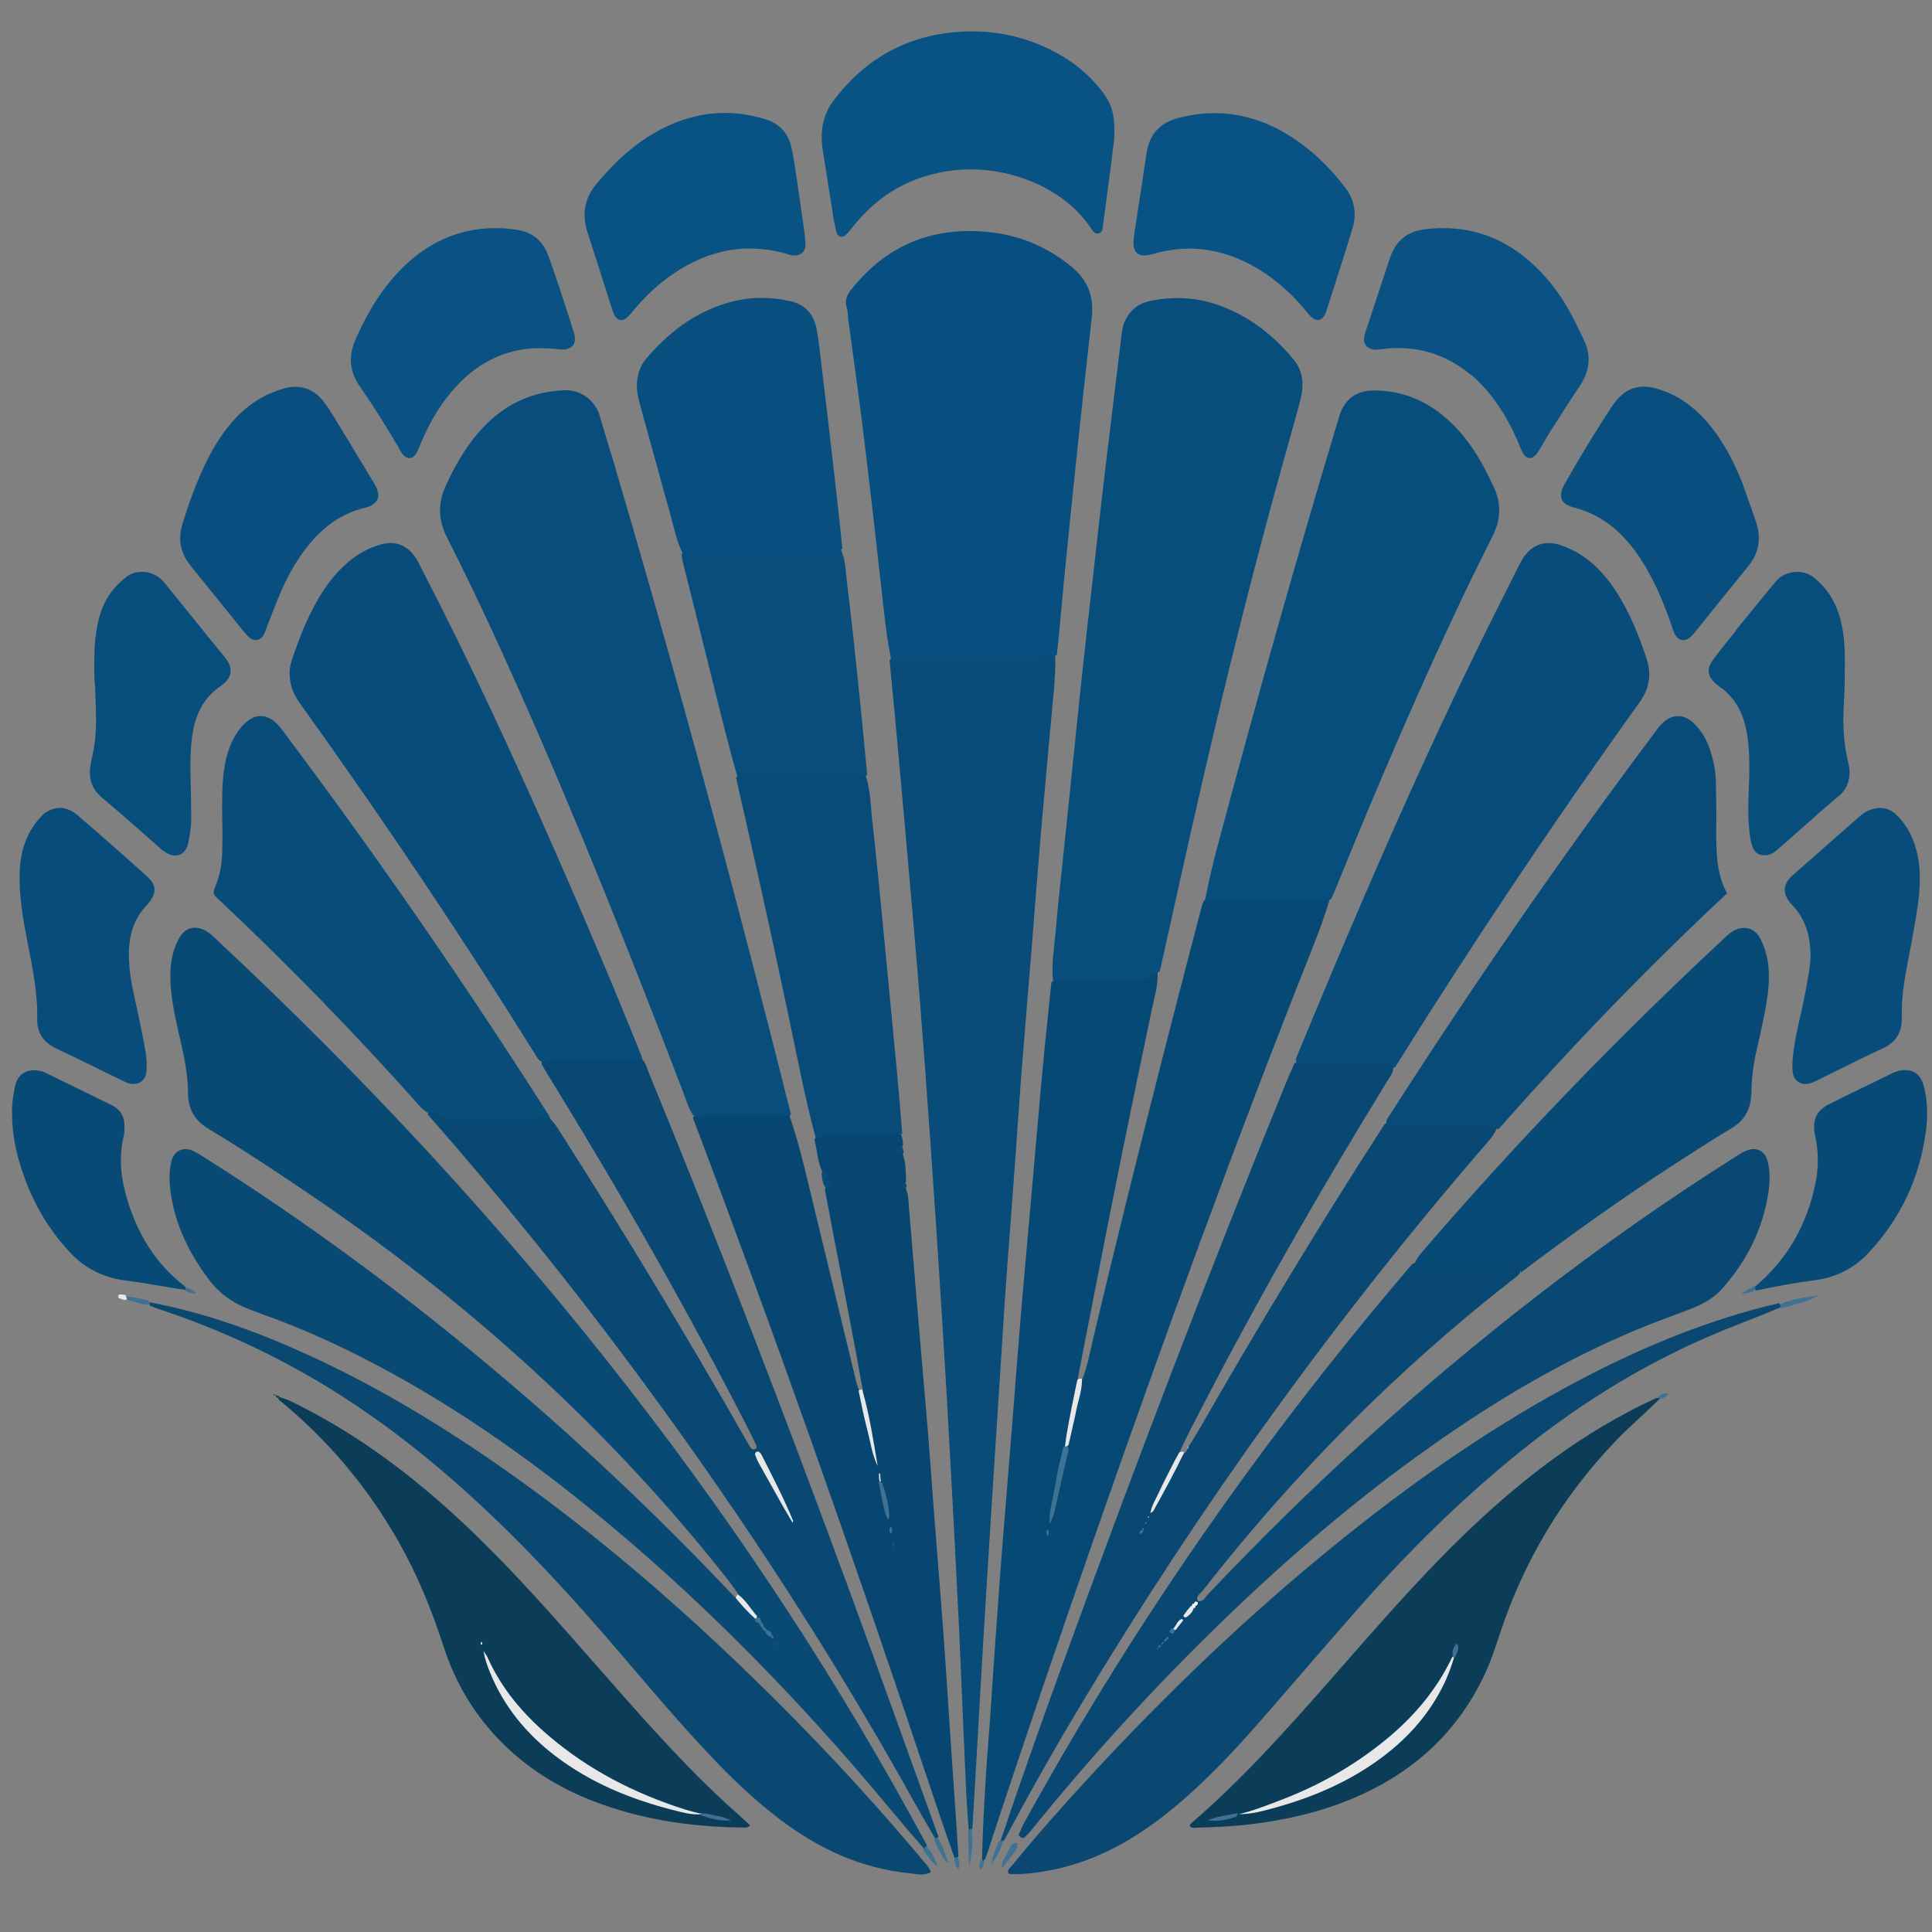 <?xml version="1.0" encoding="UTF-8" standalone="no"?>
<!-- Created with Inkscape (http://www.inkscape.org/) -->

<svg
   version="1.1"
   id="svg1"
   width="16"
   height="16"
   viewBox="0 0 16 16"
   sodipodi:docname="favicon-16x16.png"
   xmlns:inkscape="http://www.inkscape.org/namespaces/inkscape"
   xmlns:sodipodi="http://sodipodi.sourceforge.net/DTD/sodipodi-0.dtd"
   xmlns="http://www.w3.org/2000/svg"
   xmlns:svg="http://www.w3.org/2000/svg">
  <rect x="0" y="0" width="16" height="16" fill="#808080" stroke="none"/>
  <defs
     id="defs1" />
  <sodipodi:namedview
     id="namedview1"
     pagecolor="#ffffff"
     bordercolor="#000000"
     borderopacity="0.25"
     inkscape:showpageshadow="2"
     inkscape:pageopacity="0.0"
     inkscape:pagecheckerboard="0"
     inkscape:deskcolor="#d1d1d1" />
  <g
     inkscape:groupmode="layer"
     inkscape:label="Image"
     id="g1">
    <path
       fill="#094a75"
       opacity="1"
       stroke="none"
       d="M 6.117,13.207 C 6.086,13.162 6.06,13.124 6.032,13.088 5.039,11.826 3.861,10.764 2.531,9.868 2.269,9.691 2.005,9.515 1.733,9.353 1.614,9.282 1.557,9.187 1.557,9.05 c 0,-0.167 -0.039,-0.329 -0.076,-0.491 -0.032,-0.139 -0.062,-0.279 -0.069,-0.422 -0.007,-0.129 0.008,-0.255 0.073,-0.37 0.047,-0.082 0.122,-0.105 0.207,-0.065 0.017,0.008 0.033,0.019 0.049,0.031 0.018,0.015 0.035,0.031 0.051,0.047 1.234,1.152 2.379,2.385 3.415,3.718 0.924,1.189 1.748,2.443 2.465,3.776 0.008,0.021 0.005,0.032 -0.017,0.039 C 7.451,15.081 7.262,14.847 7.065,14.619 6.358,13.807 5.595,13.053 4.75,12.384 4.203,11.952 3.628,11.563 3.006,11.246 2.734,11.107 2.455,10.984 2.167,10.882 2.131,10.868 2.095,10.855 2.059,10.841 1.926,10.79 1.815,10.711 1.729,10.596 1.564,10.376 1.447,10.136 1.411,9.86 c -0.01,-0.081 -0.011,-0.162 0.008,-0.242 0.021,-0.086 0.095,-0.124 0.177,-0.088 0.039,0.017 0.074,0.041 0.11,0.064 0.785,0.496 1.533,1.044 2.248,1.636 0.748,0.619 1.456,1.281 2.127,1.993 0.078,0.028 0.102,0.1 0.155,0.153 0.019,0.019 0.033,0.033 0.052,0.052 0.015,0.015 0.019,0.028 0.026,0.047 0.01,0.012 0.016,0.018 0.027,0.029 0.014,0.014 0.023,0.023 0.037,0.037 0.009,0.01 0.021,0.015 0.021,0.013 0,-0.016 0.007,0 -0.013,-0.005 -0.014,-0.013 -0.023,-0.023 -0.037,-0.037 -0.011,-0.011 -0.017,-0.018 -0.028,-0.028 -0.013,-0.016 -0.013,-0.031 -0.026,-0.047 -0.018,-0.019 -0.031,-0.033 -0.051,-0.051 -0.047,-0.059 -0.094,-0.11 -0.13,-0.177 z"
       id="path295"
       style="stroke-width:0.006" />
    <path
       fill="#074975"
       opacity="1"
       stroke="none"
       d="m 9.587,8.05 c 0.005,0.107 -0.026,0.203 -0.046,0.301 -0.169,0.799 -0.331,1.6 -0.486,2.402 -0.042,0.216 -0.085,0.431 -0.128,0.655 0.021,0.143 -0.047,0.263 -0.061,0.392 -0.005,0.048 -0.013,0.099 -0.028,0.156 -0.063,0.213 -0.086,0.426 -0.142,0.632 0.056,-0.197 0.077,-0.402 0.139,-0.607 0.031,-0.191 0.066,-0.371 0.126,-0.554 0.048,-0.12 0.067,-0.238 0.095,-0.354 0.283,-1.19 0.584,-2.375 0.894,-3.558 0.004,-0.015 0.009,-0.03 0.018,-0.052 0.033,-0.039 0.072,-0.043 0.111,-0.043 0.29,0 0.579,-0.008 0.869,0.008 0.019,0 0.038,0.005 0.064,0.022 -0.043,0.141 -0.093,0.275 -0.145,0.407 -0.633,1.592 -1.219,3.201 -1.784,4.818 -0.31,0.888 -0.614,1.779 -0.907,2.673 -0.005,0.015 -0.011,0.029 -0.02,0.051 -0.008,0.011 -0.012,0.013 -0.024,0.013 0.006,-0.239 0.018,-0.474 0.033,-0.709 0.009,-0.146 0.022,-0.293 0.032,-0.439 0.026,-0.378 0.051,-0.755 0.079,-1.133 0.033,-0.443 0.071,-0.885 0.106,-1.328 0.026,-0.331 0.051,-0.662 0.079,-0.993 0.026,-0.308 0.055,-0.615 0.082,-0.923 0.026,-0.296 0.051,-0.592 0.078,-0.889 0.026,-0.284 0.055,-0.569 0.086,-0.862 0.045,-0.045 0.095,-0.044 0.145,-0.044 0.111,0 0.222,-0.005 0.333,0 0.135,0.008 0.264,-0.015 0.402,-0.041 z"
       id="path297"
       style="stroke-width:0.006" />
    <path
       fill="#084d7c"
       opacity="1"
       stroke="none"
       d="M 5.749,9.245 C 5.704,9.191 5.692,9.133 5.671,9.08 5.233,7.934 4.78,6.794 4.28,5.673 4.096,5.261 3.905,4.851 3.701,4.449 3.63,4.309 3.625,4.17 3.69,4.026 3.781,3.827 3.89,3.642 4.05,3.491 4.226,3.326 4.434,3.241 4.678,3.232 c 0.145,-0.005 0.256,0.099 0.287,0.207 0.039,0.133 0.08,0.266 0.12,0.399 0.414,1.402 0.803,2.811 1.169,4.227 0.099,0.385 0.198,0.77 0.296,1.163 -0.026,0.037 -0.06,0.043 -0.095,0.043 -0.206,0.004 -0.413,0.004 -0.619,2.72e-5 -0.027,0 -0.053,-0.006 -0.086,-0.028 z"
       id="path299"
       style="stroke-width:0.006" />
    <path
       fill="#084e7d"
       opacity="1"
       stroke="none"
       d="m 9.601,8.049 c -0.032,0.007 -0.058,0.006 -0.079,0.03 -0.036,0.042 -0.084,0.046 -0.136,0.046 -0.218,0 -0.436,0 -0.665,0 -0.016,-0.147 0.012,-0.292 0.024,-0.438 0.016,-0.192 0.038,-0.384 0.058,-0.576 0.028,-0.276 0.057,-0.553 0.086,-0.83 0.026,-0.25 0.051,-0.499 0.078,-0.749 0.027,-0.25 0.056,-0.499 0.084,-0.748 0.026,-0.23 0.051,-0.46 0.078,-0.691 0.027,-0.234 0.056,-0.468 0.084,-0.701 0.025,-0.211 0.052,-0.421 0.077,-0.632 0.005,-0.043 0.015,-0.084 0.036,-0.121 0.043,-0.079 0.108,-0.128 0.198,-0.146 0.202,-0.043 0.399,-0.03 0.593,0.043 0.241,0.092 0.436,0.247 0.598,0.444 0.083,0.101 0.084,0.221 0.052,0.342 -0.051,0.19 -0.106,0.379 -0.158,0.569 C 10.365,4.769 10.146,5.652 9.942,6.54 9.833,7.014 9.729,7.489 9.623,7.963 9.617,7.99 9.612,8.016 9.602,8.05 Z"
       id="path301"
       style="stroke-width:0.006" />
    <path
       fill="#094b79"
       opacity="1"
       stroke="none"
       d="M 8.023,15.155 C 8.011,15.015 8.003,14.88 7.997,14.745 7.977,14.309 7.961,13.873 7.94,13.437 7.918,12.982 7.894,12.527 7.869,12.072 7.848,11.683 7.825,11.294 7.801,10.904 7.771,10.43 7.74,9.956 7.707,9.483 7.678,9.071 7.648,8.659 7.615,8.247 7.582,7.835 7.545,7.424 7.509,7.012 7.476,6.639 7.442,6.266 7.408,5.893 7.395,5.755 7.38,5.617 7.367,5.468 7.405,5.422 7.452,5.423 7.498,5.422 c 0.4,-0.006 0.8,0.009 1.199,-0.009 0.011,0 0.023,0.005 0.042,0.015 0.003,0.092 -0.003,0.176 -0.009,0.261 -0.035,0.389 -0.072,0.777 -0.106,1.166 -0.028,0.327 -0.053,0.655 -0.079,0.982 -0.028,0.339 -0.056,0.677 -0.083,1.016 -0.02,0.254 -0.036,0.509 -0.055,0.763 -0.019,0.266 -0.04,0.532 -0.06,0.797 -0.009,0.127 -0.018,0.254 -0.027,0.381 -0.026,0.409 -0.053,0.817 -0.079,1.226 -0.024,0.37 -0.047,0.74 -0.07,1.11 -0.024,0.389 -0.047,0.779 -0.069,1.168 -0.016,0.278 -0.031,0.555 -0.049,0.841 -0.008,0.018 -0.016,0.021 -0.031,0.015 z"
       id="path303"
       style="stroke-width:0.006" />
    <path
       fill="#084f81"
       opacity="1"
       stroke="none"
       d="m 8.751,5.425 c -0.209,0.049 -0.416,0.03 -0.623,0.032 -0.246,0.003 -0.492,0 -0.749,0 C 7.352,5.327 7.336,5.197 7.321,5.067 7.291,4.806 7.263,4.545 7.233,4.285 7.2,4.001 7.167,3.717 7.131,3.434 7.098,3.173 7.061,2.914 7.026,2.654 c -0.005,-0.035 -0.003,-0.07 -0.013,-0.103 -0.019,-0.063 0,-0.11 0.041,-0.159 0.302,-0.375 0.693,-0.526 1.169,-0.466 0.244,0.031 0.459,0.126 0.65,0.282 0.136,0.11 0.188,0.25 0.169,0.42 -0.022,0.2 -0.045,0.399 -0.067,0.598 -0.018,0.169 -0.036,0.338 -0.054,0.507 -0.028,0.276 -0.058,0.553 -0.085,0.829 -0.019,0.184 -0.036,0.369 -0.053,0.553 -0.009,0.1 -0.018,0.2 -0.031,0.31 z"
       id="path305"
       style="stroke-width:0.006" />
    <path
       fill="#084e7d"
       opacity="1"
       stroke="none"
       d="m 11.023,7.449 c -0.077,0 -0.148,0.021 -0.222,0.006 -0.067,-0.013 -0.138,-0.003 -0.208,-0.003 -0.201,5.56e-5 -0.401,8.39e-5 -0.613,0 0.033,-0.172 0.076,-0.344 0.122,-0.515 0.308,-1.152 0.631,-2.3 0.975,-3.442 0.008,-0.026 0.015,-0.052 0.024,-0.077 0.046,-0.118 0.139,-0.183 0.267,-0.184 0.217,-0.003 0.41,0.068 0.578,0.204 0.113,0.091 0.203,0.201 0.28,0.322 0.056,0.088 0.102,0.182 0.146,0.277 0.063,0.136 0.056,0.269 -0.01,0.401 -0.057,0.114 -0.114,0.228 -0.17,0.342 -0.412,0.852 -0.782,1.722 -1.138,2.598 -0.009,0.021 -0.018,0.043 -0.032,0.07 z"
       id="path307"
       style="stroke-width:0.006" />
    <path
       fill="#084873"
       opacity="1"
       stroke="none"
       d="m 12.593,10.53 c -0.019,0.039 -0.048,0.053 -0.072,0.072 -0.962,0.751 -1.812,1.613 -2.563,2.574 -0.018,0.023 -0.06,0.042 -0.036,0.085 0.043,0.005 0.058,-0.032 0.08,-0.056 0.413,-0.435 0.839,-0.856 1.282,-1.259 0.955,-0.867 1.969,-1.657 3.06,-2.348 0.036,-0.023 0.071,-0.047 0.11,-0.065 0.088,-0.041 0.164,-0.005 0.186,0.088 0.02,0.084 0.018,0.17 0.005,0.254 -0.046,0.307 -0.181,0.572 -0.387,0.802 -0.082,0.091 -0.193,0.14 -0.306,0.182 -0.134,0.05 -0.268,0.099 -0.4,0.154 -0.609,0.255 -1.173,0.59 -1.71,0.971 -0.614,0.434 -1.182,0.922 -1.722,1.445 -0.562,0.544 -1.088,1.12 -1.579,1.728 -0.017,0.021 -0.036,0.04 -0.055,0.059 -0.01,0.011 -0.023,0.004 -0.032,0 -0.008,-0.005 -0.021,-0.014 -0.015,-0.028 0.016,-0.035 0.03,-0.071 0.049,-0.104 0.19,-0.345 0.388,-0.686 0.593,-1.022 0.772,-1.266 1.644,-2.46 2.613,-3.592 0.035,-0.016 0.062,-0.034 0.093,-0.035 0.235,-0.007 0.469,-0.009 0.704,0 0.051,0.003 0.101,0.018 0.101,0.095 z"
       id="path309"
       style="stroke-width:0.006" />
    <path
       fill="#084873"
       opacity="1"
       stroke="none"
       d="M 7.745,15.225 C 7.622,15.019 7.512,14.816 7.397,14.615 6.744,13.47 6.017,12.373 5.23,11.315 4.698,10.599 4.136,9.906 3.542,9.229 c 0.017,-0.038 0.049,-0.041 0.079,-0.034 0.248,0.056 0.499,0.017 0.748,0.028 0.057,0.003 0.116,-0.007 0.179,0.03 0.032,0.038 0.056,0.067 0.076,0.099 0.535,0.837 1.049,1.686 1.54,2.548 0.015,0.027 0.031,0.054 0.046,0.08 0.01,0.017 0.024,0.032 0.045,0.02 0.017,-0.009 0.011,-0.027 0.004,-0.04 -0.018,-0.038 -0.037,-0.076 -0.056,-0.114 C 5.686,10.832 5.119,9.844 4.521,8.874 4.508,8.855 4.497,8.834 4.483,8.807 4.506,8.758 4.547,8.744 4.59,8.742 c 0.223,-0.008 0.447,-0.011 0.67,0 0.015,0 0.03,0.008 0.052,0.023 0.036,0.037 0.044,0.075 0.058,0.111 0.585,1.425 1.137,2.863 1.669,4.309 0.246,0.67 0.486,1.343 0.732,2.023 -0.003,0.012 -0.01,0.016 -0.026,0.015 z"
       id="path311"
       style="stroke-width:0.006" />
    <path
       fill="#084c7b"
       opacity="1"
       stroke="none"
       d="m 10.736,8.804 c -0.01,-0.036 0.006,-0.059 0.016,-0.084 0.465,-1.128 0.947,-2.248 1.482,-3.345 0.11,-0.226 0.224,-0.449 0.336,-0.673 0.012,-0.024 0.024,-0.048 0.038,-0.071 0.071,-0.116 0.178,-0.159 0.307,-0.119 0.14,0.044 0.256,0.126 0.353,0.234 0.081,0.09 0.144,0.191 0.2,0.297 0.069,0.134 0.124,0.274 0.17,0.418 0.038,0.117 0.023,0.229 -0.044,0.332 -0.021,0.032 -0.044,0.063 -0.067,0.095 -0.689,0.961 -1.345,1.944 -1.975,2.953 -0.236,-0.016 -0.467,-0.006 -0.697,-0.009 -0.038,0 -0.077,-0.003 -0.12,-0.028 z"
       id="path313"
       style="stroke-width:0.006" />
    <path
       fill="#084873"
       opacity="1"
       stroke="none"
       d="m 10.722,8.803 c 0.24,-0.005 0.474,-0.005 0.708,-0.005 0.039,-5.57e-5 0.078,0 0.109,0.044 -0.003,0.048 -0.031,0.08 -0.053,0.116 -0.582,0.947 -1.133,1.912 -1.638,2.903 -0.025,0.048 -0.048,0.097 -0.074,0.153 0.021,0.041 -0.004,0.066 -0.02,0.089 -0.071,0.106 -0.119,0.223 -0.177,0.336 0.071,-0.138 0.143,-0.276 0.232,-0.408 0.013,-0.003 0.017,-0.009 0.019,-0.02 0,-0.013 0.005,-0.02 0.015,-0.031 0.034,-0.054 0.065,-0.102 0.094,-0.152 0.486,-0.85 0.993,-1.686 1.527,-2.515 0.041,-0.034 0.083,-0.04 0.126,-0.04 0.22,0 0.441,-0.003 0.661,0 0.055,0 0.109,0.008 0.147,0.071 -0.022,0.044 -0.047,0.078 -0.074,0.11 -1.259,1.454 -2.379,3.009 -3.369,4.658 -0.221,0.367 -0.431,0.74 -0.637,1.125 -0.01,0.009 -0.017,0.012 -0.033,0.011 0.166,-0.494 0.34,-0.985 0.518,-1.474 0.583,-1.601 1.19,-3.194 1.833,-4.772 0.026,-0.064 0.053,-0.128 0.085,-0.198 z"
       id="path315"
       style="stroke-width:0.006" />
    <path
       fill="#084c7b"
       opacity="1"
       stroke="none"
       d="m 5.321,8.766 c -0.224,0.008 -0.448,0.009 -0.672,0.008 -0.051,0 -0.1,0 -0.157,0.023 C 4.455,8.78 4.444,8.75 4.428,8.725 3.819,7.747 3.177,6.792 2.506,5.856 2.466,5.799 2.425,5.743 2.41,5.673 2.396,5.608 2.392,5.543 2.413,5.479 2.475,5.291 2.546,5.108 2.648,4.938 2.715,4.829 2.793,4.729 2.893,4.647 2.969,4.585 3.053,4.538 3.147,4.511 c 0.125,-0.037 0.229,0.003 0.299,0.114 0.017,0.026 0.03,0.054 0.044,0.082 0.398,0.768 0.76,1.554 1.108,2.345 0.249,0.565 0.49,1.134 0.723,1.714 z"
       id="path317"
       style="stroke-width:0.006" />
    <path
       fill="#064671"
       opacity="1"
       stroke="none"
       d="m 5.74,9.247 c 0.262,-0.009 0.525,-0.009 0.798,-0.009 0.05,0.149 0.092,0.297 0.128,0.447 0.144,0.592 0.286,1.184 0.429,1.775 0.003,0.011 0.007,0.022 0.014,0.041 0.071,0.117 0.064,0.245 0.095,0.363 0.023,0.085 0.036,0.172 0.056,0.258 C 7.224,11.923 7.171,11.727 7.146,11.517 7.086,11.177 7.022,10.846 6.958,10.515 6.916,10.296 6.873,10.078 6.831,9.85 6.858,9.794 6.84,9.752 6.811,9.707 6.77,9.62 6.768,9.531 6.745,9.437 c 0.022,-0.04 0.052,-0.06 0.087,-0.062 0.207,-0.012 0.415,-0.03 0.63,0.018 0.011,0.032 0.015,0.057 0.017,0.091 -0.02,0.028 -0.029,0.047 -0.003,0.074 0.028,0.074 0.024,0.146 0.028,0.227 -0.013,0.021 -0.016,0.033 -0.004,0.052 0.011,0.031 0.019,0.057 0.021,0.083 0.026,0.312 0.052,0.624 0.078,0.935 0.027,0.323 0.056,0.646 0.083,0.97 0.02,0.243 0.037,0.485 0.055,0.728 0.02,0.254 0.04,0.508 0.06,0.762 0.01,0.127 0.019,0.254 0.028,0.381 0.026,0.393 0.052,0.786 0.079,1.179 0.011,0.162 0.023,0.324 0.033,0.495 -0.007,0.018 -0.016,0.023 -0.032,0.016 C 7.825,15.16 7.749,14.937 7.675,14.715 7.065,12.887 6.424,11.07 5.742,9.267 c 0,-0.003 -0.003,-0.007 -0.003,-0.02 z"
       id="path319"
       style="stroke-width:0.006" />
    <path
       fill="#084b79"
       opacity="1"
       stroke="none"
       d="m 12.409,9.351 c -0.053,-0.038 -0.107,-0.045 -0.167,-0.044 -0.25,0.003 -0.499,0 -0.76,0 -0.007,-0.028 0.012,-0.048 0.026,-0.071 0.688,-1.073 1.412,-2.123 2.177,-3.144 0.023,-0.031 0.045,-0.063 0.071,-0.091 0.087,-0.094 0.194,-0.094 0.283,0 0.06,0.063 0.101,0.137 0.126,0.219 0.026,0.081 0.043,0.165 0.045,0.25 0.003,0.1 0.003,0.201 0.004,0.301 0,0.07 -0.003,0.139 0,0.209 0.003,0.143 0.015,0.285 0.089,0.418 -0.663,0.619 -1.29,1.27 -1.893,1.953 z"
       id="path321"
       style="stroke-width:0.006" />
    <path
       fill="#084c7a"
       opacity="1"
       stroke="none"
       d="m 4.556,9.253 c -0.249,0.008 -0.5,0.008 -0.75,0.008 -0.062,0 -0.123,0 -0.179,-0.034 -0.02,-0.013 -0.044,-0.012 -0.078,-0.007 -0.032,-0.02 -0.056,-0.04 -0.076,-0.063 C 2.951,8.571 2.405,8.008 1.834,7.471 1.825,7.463 1.816,7.455 1.808,7.447 1.76,7.4 1.76,7.4 1.788,7.33 c 0.033,-0.083 0.049,-0.171 0.052,-0.26 0.003,-0.1 0.003,-0.201 0,-0.301 -5.55e-5,-0.143 -0.004,-0.286 0.021,-0.427 0.021,-0.12 0.06,-0.231 0.141,-0.325 0.101,-0.117 0.215,-0.116 0.313,0 0.022,0.027 0.042,0.055 0.063,0.083 0.764,1.02 1.488,2.069 2.176,3.151 z"
       id="path323"
       style="stroke-width:0.006" />
    <path
       fill="#0a4771"
       opacity="1"
       stroke="none"
       d="m 14.749,10.825 c -0.191,0.083 -0.381,0.15 -0.565,0.229 -0.616,0.262 -1.175,0.618 -1.689,1.045 -0.42,0.348 -0.809,0.73 -1.172,1.137 -0.303,0.341 -0.598,0.688 -0.898,1.031 -0.191,0.218 -0.389,0.429 -0.607,0.621 -0.195,0.172 -0.403,0.325 -0.638,0.439 -0.236,0.114 -0.484,0.181 -0.746,0.194 -0.016,0 -0.031,0 -0.046,0 -0.011,0 -0.023,-0.003 -0.035,-0.003 -0.016,-0.034 0.013,-0.05 0.028,-0.069 0.208,-0.254 0.426,-0.5 0.649,-0.741 0.635,-0.688 1.31,-1.334 2.038,-1.924 0.592,-0.48 1.213,-0.919 1.883,-1.285 0.496,-0.271 1.011,-0.498 1.557,-0.65 0.071,-0.02 0.142,-0.037 0.223,-0.056 0.014,0.006 0.018,0.013 0.018,0.031 z"
       id="path325"
       style="stroke-width:0.006" />
    <path
       fill="#0a4771"
       opacity="1"
       stroke="none"
       d="m 1.234,10.784 c 0.46,0.086 0.895,0.244 1.318,0.437 0.639,0.292 1.232,0.661 1.8,1.073 0.662,0.48 1.278,1.013 1.864,1.582 0.478,0.463 0.933,0.947 1.363,1.455 0.012,0.015 0.026,0.028 0.037,0.044 0.03,0.044 0.076,0.076 0.093,0.129 -0.057,0.034 -0.118,0.016 -0.176,0.009 C 7.129,15.474 6.776,15.308 6.456,15.065 6.246,14.906 6.056,14.724 5.876,14.532 5.612,14.254 5.367,13.96 5.118,13.67 4.738,13.226 4.344,12.796 3.912,12.402 3.503,12.028 3.066,11.691 2.586,11.412 2.18,11.176 1.754,10.986 1.309,10.839 c -0.018,-0.006 -0.036,-0.013 -0.062,-0.023 -0.01,-0.01 -0.013,-0.016 -0.012,-0.032 z"
       id="path327"
       style="stroke-width:0.006" />
    <path
       fill="#074a76"
       opacity="1"
       stroke="none"
       d="m 12.596,10.538 c -0.011,-0.042 -0.033,-0.069 -0.08,-0.071 -0.027,0 -0.054,0 -0.08,0 -0.237,0 -0.475,0 -0.723,0 0.015,-0.034 0.038,-0.069 0.066,-0.101 0.782,-0.909 1.614,-1.77 2.491,-2.587 0.025,-0.023 0.05,-0.049 0.08,-0.067 0.077,-0.047 0.177,-0.038 0.227,0.059 0.049,0.095 0.071,0.196 0.072,0.301 0.003,0.136 -0.025,0.269 -0.052,0.401 -0.015,0.072 -0.03,0.143 -0.047,0.215 -0.026,0.109 -0.042,0.22 -0.045,0.332 0,0.023 0,0.046 -0.004,0.069 -0.01,0.111 -0.061,0.194 -0.159,0.253 -0.162,0.097 -0.321,0.2 -0.48,0.303 -0.431,0.28 -0.85,0.578 -1.266,0.893 z"
       id="path329"
       style="stroke-width:0.006" />
    <path
       fill="#0b3d59"
       opacity="1"
       stroke="none"
       d="m 2.313,11.57 c 0.075,0.019 0.139,0.056 0.204,0.089 0.474,0.244 0.895,0.562 1.285,0.923 0.352,0.326 0.672,0.682 0.989,1.042 0.296,0.336 0.588,0.676 0.9,0.998 0.145,0.15 0.296,0.293 0.453,0.432 0.023,0.02 0.045,0.042 0.067,0.062 -0.012,0.017 -0.027,0.019 -0.043,0.019 -0.404,-0.003 -0.801,-0.056 -1.183,-0.192 C 4.678,14.834 4.403,14.674 4.17,14.445 3.937,14.216 3.773,13.944 3.673,13.634 3.575,13.332 3.456,13.04 3.299,12.764 3.042,12.313 2.714,11.922 2.306,11.589 c -0.003,-0.008 0.003,-0.016 0.007,-0.018 z"
       id="path331"
       style="stroke-width:0.006" />
    <path
       fill="#0b3d59"
       opacity="1"
       stroke="none"
       d="m 13.752,11.577 c -0.12,0.121 -0.254,0.233 -0.374,0.359 -0.44,0.46 -0.758,0.992 -0.957,1.595 -0.035,0.106 -0.07,0.213 -0.116,0.315 -0.228,0.499 -0.605,0.84 -1.107,1.05 -0.273,0.114 -0.558,0.178 -0.851,0.213 -0.142,0.017 -0.285,0.022 -0.428,0.027 -0.022,0 -0.046,0.008 -0.065,-0.011 -0.003,-0.013 0.006,-0.02 0.014,-0.028 0.417,-0.359 0.783,-0.768 1.145,-1.18 0.301,-0.343 0.599,-0.688 0.917,-1.014 0.292,-0.299 0.601,-0.579 0.939,-0.825 0.263,-0.191 0.54,-0.359 0.843,-0.498 0.015,-0.003 0.023,-0.006 0.039,0 z"
       id="path333"
       style="stroke-width:0.006" />
    <path
       fill="#084f80"
       opacity="1"
       stroke="none"
       d="M 5.654,4.584 C 5.602,4.483 5.585,4.379 5.557,4.28 5.472,3.979 5.391,3.677 5.307,3.376 5.288,3.305 5.268,3.235 5.276,3.16 5.284,3.093 5.301,3.03 5.345,2.978 5.53,2.758 5.75,2.587 6.032,2.506 c 0.171,-0.049 0.343,-0.051 0.516,-0.011 0.122,0.028 0.193,0.11 0.215,0.231 0.017,0.095 0.028,0.191 0.039,0.287 0.035,0.288 0.068,0.575 0.101,0.863 0.025,0.219 0.05,0.437 0.073,0.666 -0.037,0.049 -0.085,0.047 -0.131,0.048 -0.383,0.006 -0.766,-0.007 -1.148,0.008 -0.012,0 -0.023,-0.005 -0.043,-0.014 z"
       id="path335"
       style="stroke-width:0.006" />
    <path
       fill="#095284"
       opacity="1"
       stroke="none"
       d="m 7.851,1.417 c -0.323,0.049 -0.575,0.2 -0.774,0.444 -0.024,0.03 -0.048,0.061 -0.075,0.087 -0.025,0.024 -0.064,0.012 -0.074,-0.021 -0.01,-0.037 -0.018,-0.075 -0.024,-0.113 -0.029,-0.183 -0.058,-0.366 -0.087,-0.549 -0.015,-0.092 -0.019,-0.184 0.008,-0.276 0.015,-0.053 0.037,-0.101 0.07,-0.145 0.267,-0.36 0.623,-0.558 1.072,-0.582 0.269,-0.014 0.523,0.04 0.761,0.164 0.16,0.083 0.297,0.195 0.406,0.34 0.055,0.073 0.088,0.154 0.092,0.246 0.003,0.05 0.005,0.101 0,0.15 -0.028,0.234 -0.06,0.467 -0.091,0.701 -0.003,0.026 -0.003,0.06 -0.033,0.069 -0.037,0.01 -0.055,-0.022 -0.071,-0.047 C 8.789,1.524 8.275,1.349 7.852,1.417 Z"
       id="path337"
       style="stroke-width:0.006" />
    <path
       fill="#084b79"
       opacity="1"
       stroke="none"
       d="m 7.472,9.391 c -0.183,0.009 -0.365,0.01 -0.546,0.008 -0.055,0 -0.107,0.007 -0.17,0.026 C 6.705,9.239 6.663,9.051 6.624,8.863 6.481,8.165 6.329,7.47 6.172,6.776 6.147,6.667 6.121,6.559 6.096,6.441 c 0.029,-0.041 0.068,-0.044 0.107,-0.044 0.29,-0.003 0.579,-0.003 0.869,0 0.031,0 0.062,0.005 0.098,0.028 0.041,0.127 0.04,0.252 0.054,0.374 0.032,0.28 0.058,0.561 0.086,0.841 0.018,0.184 0.036,0.369 0.053,0.553 0.021,0.223 0.043,0.446 0.064,0.669 0.016,0.173 0.031,0.346 0.045,0.529 z"
       id="path339"
       style="stroke-width:0.006" />
    <path
       fill="#084d7c"
       opacity="1"
       stroke="none"
       d="M 7.181,6.422 C 6.825,6.432 6.471,6.432 6.107,6.432 6.042,6.208 5.987,5.984 5.931,5.76 5.839,5.387 5.745,5.015 5.652,4.642 c -0.003,-0.015 -0.006,-0.03 -0.008,-0.055 0.116,-0.041 0.235,-0.033 0.354,-0.034 0.318,0 0.637,0 0.967,0 0.04,0.092 0.039,0.189 0.051,0.284 0.032,0.26 0.06,0.52 0.087,0.781 0.028,0.264 0.054,0.529 0.079,0.804 z"
       id="path341"
       style="stroke-width:0.006" />
    <path
       fill="#095284"
       opacity="1"
       stroke="none"
       d="m 10.576,1.065 c 0.231,0.121 0.41,0.288 0.563,0.486 0.079,0.103 0.099,0.218 0.062,0.339 -0.069,0.229 -0.143,0.456 -0.216,0.684 -0.003,0.011 -0.008,0.022 -0.013,0.032 -0.026,0.051 -0.069,0.059 -0.113,0.018 -0.023,-0.021 -0.041,-0.046 -0.061,-0.07 C 10.673,2.407 10.527,2.282 10.354,2.19 10.108,2.061 9.851,2.023 9.58,2.095 c -0.019,0.005 -0.037,0.011 -0.056,0.015 -0.099,0.022 -0.146,-0.021 -0.136,-0.124 0.005,-0.05 0.014,-0.099 0.021,-0.149 0.029,-0.191 0.058,-0.381 0.087,-0.572 0.024,-0.153 0.108,-0.247 0.262,-0.288 0.24,-0.063 0.474,-0.052 0.705,0.037 0.036,0.014 0.071,0.031 0.113,0.051 z"
       id="path345"
       style="stroke-width:0.006" />
    <path
       fill="#095284"
       opacity="1"
       stroke="none"
       d="M 5.361,1.136 C 5.513,1.039 5.669,0.975 5.839,0.948 6.015,0.921 6.186,0.938 6.354,0.993 c 0.108,0.036 0.173,0.116 0.199,0.223 0.02,0.082 0.03,0.167 0.043,0.251 0.023,0.153 0.045,0.305 0.066,0.458 0.005,0.034 0.008,0.069 0.008,0.104 0,0.057 -0.043,0.092 -0.1,0.087 -0.019,0 -0.038,-0.008 -0.056,-0.014 C 6.143,1.997 5.812,2.086 5.511,2.314 5.416,2.387 5.33,2.47 5.253,2.563 c -0.019,0.024 -0.039,0.048 -0.062,0.068 -0.038,0.034 -0.08,0.024 -0.104,-0.024 -0.01,-0.02 -0.017,-0.043 -0.024,-0.065 C 4.998,2.337 4.933,2.131 4.866,1.926 4.818,1.778 4.838,1.646 4.939,1.524 5.06,1.378 5.193,1.245 5.361,1.136 Z"
       id="path347"
       style="stroke-width:0.006" />
    <path
       fill="#095283"
       opacity="1"
       stroke="none"
       d="m 4.746,2.861 c -0.041,0.039 -0.083,0.036 -0.126,0.031 -0.1,-0.011 -0.2,-0.013 -0.3,0.003 -0.209,0.036 -0.383,0.138 -0.528,0.29 -0.132,0.139 -0.228,0.3 -0.303,0.476 -0.012,0.028 -0.022,0.058 -0.037,0.085 -0.033,0.062 -0.083,0.064 -0.125,0.005 C 3.316,3.735 3.307,3.718 3.298,3.701 3.198,3.532 3.094,3.364 2.982,3.203 2.895,3.079 2.882,2.95 2.945,2.81 3.046,2.582 3.171,2.371 3.354,2.198 3.577,1.986 3.841,1.878 4.151,1.89 c 0.042,0 0.085,0.008 0.127,0.013 0.132,0.017 0.218,0.093 0.263,0.215 0.047,0.126 0.088,0.255 0.131,0.383 0.027,0.08 0.051,0.162 0.077,0.242 0.012,0.037 0.023,0.074 -0.003,0.119 z"
       id="path349"
       style="stroke-width:0.006" />
    <path
       fill="#095283"
       opacity="1"
       stroke="none"
       d="M 12.18,3.104 C 11.963,2.923 11.72,2.859 11.45,2.89 c -0.019,0.003 -0.038,0.006 -0.057,0.006 -0.071,-0.003 -0.107,-0.045 -0.094,-0.113 0.003,-0.015 0.007,-0.03 0.013,-0.045 0.067,-0.201 0.133,-0.403 0.2,-0.604 0.046,-0.137 0.14,-0.217 0.286,-0.235 0.329,-0.041 0.619,0.046 0.869,0.264 0.132,0.115 0.239,0.252 0.325,0.404 0.045,0.081 0.085,0.164 0.125,0.248 0.064,0.134 0.047,0.261 -0.035,0.383 -0.082,0.122 -0.16,0.246 -0.239,0.369 -0.025,0.039 -0.048,0.079 -0.071,0.119 -0.012,0.02 -0.023,0.04 -0.036,0.059 -0.047,0.066 -0.094,0.065 -0.13,-0.005 -0.016,-0.031 -0.027,-0.064 -0.041,-0.096 -0.09,-0.203 -0.206,-0.388 -0.382,-0.541 z"
       id="path351"
       style="stroke-width:0.006" />
    <path
       fill="#084f80"
       opacity="1"
       stroke="none"
       d="m 2.224,3.263 c 0.048,-0.018 0.087,-0.035 0.128,-0.046 0.137,-0.037 0.252,0.003 0.336,0.119 0.03,0.041 0.057,0.083 0.083,0.126 0.105,0.171 0.208,0.343 0.312,0.515 0.014,0.023 0.028,0.047 0.038,0.071 0.027,0.064 0.008,0.112 -0.054,0.142 -0.017,0.008 -0.036,0.013 -0.055,0.018 C 2.833,4.253 2.691,4.354 2.573,4.493 2.472,4.612 2.395,4.746 2.332,4.887 2.29,4.982 2.255,5.08 2.216,5.177 c -0.011,0.028 -0.02,0.059 -0.035,0.085 -0.023,0.041 -0.073,0.051 -0.11,0.023 C 2.051,5.269 2.033,5.248 2.016,5.227 1.87,5.047 1.725,4.866 1.579,4.686 1.495,4.582 1.471,4.467 1.511,4.339 1.564,4.169 1.623,4.002 1.7,3.842 1.751,3.737 1.809,3.637 1.88,3.546 1.972,3.428 2.08,3.331 2.224,3.263 Z"
       id="path353"
       style="stroke-width:0.006" />
    <path
       fill="#084f80"
       opacity="1"
       stroke="none"
       d="m 14.433,4.009 c 0.039,0.11 0.075,0.212 0.11,0.314 0.045,0.135 0.025,0.257 -0.067,0.369 -0.144,0.176 -0.286,0.354 -0.43,0.532 -0.012,0.015 -0.024,0.031 -0.038,0.044 -0.052,0.051 -0.109,0.043 -0.14,-0.021 -0.012,-0.024 -0.019,-0.05 -0.028,-0.076 -0.041,-0.117 -0.085,-0.232 -0.14,-0.342 -0.074,-0.149 -0.161,-0.29 -0.281,-0.408 -0.101,-0.099 -0.219,-0.17 -0.355,-0.21 -0.026,-0.008 -0.053,-0.013 -0.077,-0.025 -0.053,-0.025 -0.071,-0.069 -0.053,-0.125 0.008,-0.025 0.021,-0.049 0.035,-0.073 0.119,-0.208 0.242,-0.413 0.374,-0.612 0.01,-0.016 0.021,-0.032 0.033,-0.048 0.085,-0.108 0.194,-0.149 0.328,-0.114 0.137,0.036 0.256,0.105 0.359,0.203 0.096,0.091 0.173,0.197 0.238,0.312 0.049,0.087 0.092,0.178 0.132,0.28 z"
       id="path355"
       style="stroke-width:0.006" />
    <path
       fill="#084c7b"
       opacity="1"
       stroke="none"
       d="m 0.364,6.738 c 0.105,-0.074 0.199,-0.055 0.282,0.017 0.194,0.166 0.385,0.335 0.574,0.505 0.076,0.068 0.077,0.132 0.015,0.214 -0.004,0.006 -0.01,0.012 -0.015,0.018 C 1.095,7.619 1.061,7.776 1.068,7.949 c 0.007,0.171 0.053,0.335 0.087,0.501 0.018,0.091 0.038,0.181 0.052,0.273 0.008,0.049 0.01,0.1 0.006,0.15 -0.006,0.079 -0.072,0.121 -0.149,0.098 -0.022,-0.007 -0.043,-0.018 -0.064,-0.028 C 0.823,8.857 0.647,8.768 0.469,8.685 0.362,8.635 0.306,8.555 0.308,8.44 0.313,8.222 0.268,8.011 0.227,7.799 0.19,7.609 0.157,7.419 0.163,7.225 0.169,7.04 0.223,6.876 0.364,6.738 Z"
       id="path357"
       style="stroke-width:0.006" />
    <path
       fill="#084c7b"
       opacity="1"
       stroke="none"
       d="m 14.981,8.057 c 0.005,-0.052 0.013,-0.094 0.013,-0.137 0,-0.159 -0.037,-0.306 -0.152,-0.425 -0.013,-0.014 -0.026,-0.029 -0.036,-0.045 -0.039,-0.063 -0.033,-0.125 0.018,-0.18 0.013,-0.014 0.028,-0.027 0.042,-0.039 0.174,-0.153 0.348,-0.306 0.522,-0.459 0.035,-0.031 0.071,-0.058 0.118,-0.071 0.077,-0.022 0.144,-0.008 0.202,0.05 0.097,0.096 0.15,0.213 0.175,0.345 0.031,0.162 0.013,0.323 -0.013,0.483 -0.027,0.164 -0.059,0.326 -0.089,0.489 -0.02,0.11 -0.032,0.221 -0.031,0.334 1.13e-4,0.011 0,0.023 -5.4e-5,0.035 0,0.116 -0.051,0.196 -0.159,0.246 -0.144,0.066 -0.285,0.137 -0.427,0.207 -0.038,0.019 -0.076,0.039 -0.114,0.057 -0.021,0.01 -0.042,0.02 -0.064,0.026 -0.066,0.018 -0.128,-0.02 -0.139,-0.087 -0.006,-0.041 -0.003,-0.085 0,-0.127 0.016,-0.162 0.058,-0.318 0.092,-0.477 0.015,-0.072 0.027,-0.144 0.041,-0.226 z"
       id="path359"
       style="stroke-width:0.006" />
    <path
       fill="#084e7d"
       opacity="1"
       stroke="none"
       d="m 0.781,5.616 c 0,-0.131 -0.003,-0.25 0.014,-0.369 0.012,-0.089 0.033,-0.174 0.072,-0.255 0.041,-0.085 0.102,-0.152 0.176,-0.212 0.08,-0.065 0.21,-0.057 0.288,0.014 0.017,0.016 0.032,0.033 0.047,0.051 0.16,0.198 0.319,0.398 0.481,0.594 0.073,0.088 0.072,0.172 -0.033,0.244 -0.153,0.104 -0.216,0.257 -0.237,0.432 -0.013,0.107 -0.014,0.216 -0.011,0.324 0.003,0.108 0.004,0.216 0.006,0.324 0,0.074 -0.009,0.147 -0.025,0.218 -0.022,0.103 -0.107,0.134 -0.193,0.074 C 1.345,7.043 1.328,7.026 1.311,7.011 1.156,6.876 1.005,6.739 0.847,6.608 0.76,6.535 0.732,6.447 0.749,6.341 c 0.007,-0.046 0.019,-0.091 0.027,-0.136 0.028,-0.157 0.019,-0.315 0.013,-0.474 0,-0.035 -0.004,-0.069 -0.007,-0.115 z"
       id="path361"
       style="stroke-width:0.006" />
    <path
       fill="#084e7d"
       opacity="1"
       stroke="none"
       d="M 14.372,5.224 C 14.47,5.104 14.562,4.99 14.655,4.877 14.675,4.853 14.695,4.829 14.715,4.806 14.785,4.73 14.924,4.707 15.02,4.782 c 0.136,0.107 0.204,0.247 0.236,0.411 0.028,0.145 0.022,0.292 0.021,0.438 0,0.073 -0.004,0.146 -0.008,0.22 -0.009,0.155 0,0.308 0.036,0.459 0.008,0.033 0.014,0.069 0.012,0.103 -0.004,0.072 -0.033,0.133 -0.09,0.18 -0.095,0.079 -0.187,0.161 -0.28,0.243 -0.073,0.064 -0.144,0.128 -0.217,0.192 -0.029,0.025 -0.058,0.05 -0.1,0.054 -0.059,0.006 -0.098,-0.015 -0.117,-0.071 -0.011,-0.032 -0.018,-0.067 -0.022,-0.101 -0.015,-0.119 -0.015,-0.238 -0.009,-0.358 0.007,-0.15 0.01,-0.3 -0.01,-0.45 -0.024,-0.171 -0.089,-0.319 -0.237,-0.419 -0.006,-0.004 -0.012,-0.009 -0.018,-0.014 -0.079,-0.068 -0.088,-0.128 -0.026,-0.211 0.057,-0.077 0.119,-0.152 0.184,-0.234 z"
       id="path363"
       style="stroke-width:0.006" />
    <path
       fill="#074a76"
       opacity="1"
       stroke="none"
       d="M 1.543,10.684 C 1.373,10.659 1.206,10.626 1.038,10.604 0.855,10.581 0.701,10.504 0.575,10.367 0.363,10.138 0.225,9.871 0.146,9.571 0.113,9.444 0.097,9.314 0.1,9.182 c 0,-0.062 0.013,-0.123 0.024,-0.183 0.022,-0.117 0.116,-0.154 0.218,-0.128 0.018,0.004 0.036,0.014 0.053,0.022 0.17,0.083 0.339,0.166 0.509,0.249 0.013,0.007 0.028,0.013 0.041,0.022 0.052,0.033 0.083,0.081 0.085,0.143 0,0.035 0.003,0.07 -0.006,0.103 -0.042,0.178 -0.022,0.354 0.03,0.525 0.086,0.283 0.231,0.529 0.476,0.717 0.009,0.011 0.012,0.017 0.011,0.032 z"
       id="path365"
       style="stroke-width:0.006" />
    <path
       fill="#074a76"
       opacity="1"
       stroke="none"
       d="m 14.531,10.659 c 0.275,-0.232 0.435,-0.52 0.504,-0.861 0.026,-0.126 0.026,-0.253 0,-0.38 -0.003,-0.015 -0.008,-0.03 -0.009,-0.045 -0.012,-0.108 0.022,-0.178 0.119,-0.227 0.172,-0.087 0.347,-0.17 0.52,-0.255 0.01,-0.005 0.021,-0.01 0.032,-0.014 0.015,-0.005 0.029,-0.01 0.045,-0.012 0.098,-0.015 0.163,0.029 0.189,0.126 0.034,0.125 0.035,0.254 0.018,0.38 -0.051,0.382 -0.207,0.716 -0.47,1 -0.124,0.134 -0.275,0.209 -0.454,0.232 -0.157,0.02 -0.313,0.049 -0.478,0.084 -0.013,-0.004 -0.016,-0.011 -0.016,-0.028 z"
       id="path367"
       style="stroke-width:0.006" />
    <path
       fill="#e8e8e8"
       opacity="1"
       stroke="none"
       d="m 9.807,12.027 c -0.078,0.164 -0.166,0.325 -0.255,0.485 -0.003,0.006 -0.011,0.009 -0.025,0.019 0.011,-0.067 0.046,-0.117 0.071,-0.172 0.025,-0.056 0.053,-0.11 0.081,-0.165 0.027,-0.055 0.055,-0.109 0.089,-0.169 0.013,-0.003 0.021,-0.003 0.04,0 z"
       id="path369"
       style="stroke-width:0.006" />
    <path
       fill="#e8e8e8"
       opacity="1"
       stroke="none"
       d="m 8.96,11.417 c 0.004,0.093 -0.031,0.179 -0.048,0.269 -0.018,0.09 -0.041,0.179 -0.062,0.277 -0.007,0.013 -0.013,0.016 -0.031,0.019 0.017,-0.139 0.046,-0.276 0.074,-0.414 0.009,-0.045 0.018,-0.09 0.03,-0.143 0.012,-0.008 0.021,-0.008 0.037,-0.008 z"
       id="path371"
       style="stroke-width:0.006" />
    <path
       fill="#e8e8e8"
       opacity="1"
       stroke="none"
       d="m 7.14,11.508 c 0.062,0.209 0.092,0.422 0.129,0.634 -0.047,-0.095 -0.06,-0.199 -0.086,-0.299 -0.028,-0.104 -0.049,-0.21 -0.072,-0.325 0.007,-0.009 0.013,-0.01 0.029,-0.01 z"
       id="path373"
       style="stroke-width:0.006" />
    <path
       fill="#3f7192"
       opacity="1"
       stroke="none"
       d="m 14.754,10.837 c -0.009,-0.008 -0.01,-0.015 -0.012,-0.033 0.102,-0.054 0.213,-0.057 0.322,-0.077 -0.094,0.054 -0.201,0.074 -0.31,0.109 z"
       id="path375"
       style="stroke-width:0.006" />
    <path
       fill="#3f7192"
       opacity="1"
       stroke="none"
       d="m 8.016,15.16 c 0.01,-0.011 0.018,-0.012 0.031,-0.013 0.015,0.107 0,0.212 -0.021,0.31 -0.003,-0.092 -0.007,-0.19 -0.009,-0.298 z"
       id="path377"
       style="stroke-width:0.006" />
    <path
       fill="#3f7192"
       opacity="1"
       stroke="none"
       d="m 8.301,15.471 c -0.015,-0.052 0.026,-0.093 0.049,-0.14 0.014,-0.028 0.021,-0.069 0.064,-0.069 0.024,0 0.014,0.042 -0.025,0.094 -0.028,0.036 -0.056,0.072 -0.088,0.115 z"
       id="path379"
       style="stroke-width:0.006" />
    <path
       fill="#3f7192"
       opacity="1"
       stroke="none"
       d="m 7.647,15.32 c 0.005,-0.013 0.012,-0.02 0.023,-0.032 0.051,0.045 0.071,0.109 0.097,0.172 -0.051,-0.034 -0.082,-0.086 -0.121,-0.139 z"
       id="path381"
       style="stroke-width:0.006" />
    <path
       fill="#e8e8e8"
       opacity="1"
       stroke="none"
       d="m 6.256,13.407 c -0.058,-0.051 -0.11,-0.109 -0.164,-0.174 0.003,-0.013 0.01,-0.018 0.019,-0.028 0.064,0.044 0.1,0.113 0.157,0.177 0.003,0.01 0,0.015 -0.012,0.025 z"
       id="path383"
       style="stroke-width:0.006" />
    <path
       fill="#3f7192"
       opacity="1"
       stroke="none"
       d="m 8.272,15.248 c 0.01,-0.006 0.017,-0.006 0.033,-0.006 -0.011,0.071 -0.05,0.131 -0.095,0.202 0.009,-0.075 0.035,-0.132 0.062,-0.196 z"
       id="path385"
       style="stroke-width:0.006" />
    <path
       fill="#3f7192"
       opacity="1"
       stroke="none"
       d="m 7.735,15.23 c 0.006,-0.009 0.012,-0.009 0.029,-0.01 0.047,0.062 0.059,0.134 0.09,0.206 -0.044,-0.019 -0.049,-0.057 -0.066,-0.085 -0.02,-0.032 -0.035,-0.068 -0.052,-0.11 z"
       id="path387"
       style="stroke-width:0.006" />
    <path
       fill="#3f7192"
       opacity="1"
       stroke="none"
       d="m 1.231,10.771 c 0.008,0.01 0.008,0.017 0.008,0.032 -0.06,0.008 -0.111,-0.025 -0.177,-0.035 -0.012,-0.007 -0.016,-0.013 -0.02,-0.031 0.061,0.003 0.121,0.016 0.189,0.034 z"
       id="path389"
       style="stroke-width:0.006" />
    <path
       fill="#084b79"
       opacity="1"
       stroke="none"
       d="m 6.803,9.711 c 0.048,-0.008 0.061,0.028 0.071,0.063 0.007,0.025 0.006,0.052 -0.034,0.065 -0.031,-0.036 -0.03,-0.078 -0.037,-0.128 z"
       id="path391"
       style="stroke-width:0.006" />
    <path
       fill="#3f7192"
       opacity="1"
       stroke="none"
       d="m 14.527,10.65 c 0.008,0.005 0.009,0.012 0.01,0.029 -0.034,0.026 -0.07,0.035 -0.117,0.035 0.039,-0.024 0.069,-0.043 0.107,-0.063 z"
       id="path393"
       style="stroke-width:0.006" />
    <path
       fill="#3f7192"
       opacity="1"
       stroke="none"
       d="m 1.544,10.697 c -0.006,-0.009 -0.007,-0.016 -0.007,-0.031 0.035,-0.003 0.059,0.022 0.087,0.039 -0.027,0.021 -0.05,-0.006 -0.08,-0.008 z"
       id="path395"
       style="stroke-width:0.006" />
    <path
       fill="#3f7192"
       opacity="1"
       stroke="none"
       d="m 7.9,15.39 c 0.009,-0.009 0.017,-0.009 0.031,-0.01 0.018,0.032 0.018,0.063 0.007,0.099 -0.026,-0.024 -0.029,-0.054 -0.038,-0.089 z"
       id="path397"
       style="stroke-width:0.006" />
    <path
       fill="#084b79"
       opacity="1"
       stroke="none"
       d="m 7.483,9.554 c -0.013,0.006 -0.025,0.006 -0.035,0 -0.018,-0.008 -0.033,-0.023 -0.026,-0.045 0.005,-0.016 0.024,-0.016 0.047,-0.017 0.01,0.017 0.013,0.035 0.014,0.061 z"
       id="path399"
       style="stroke-width:0.006" />
    <path
       fill="#3f7192"
       opacity="1"
       stroke="none"
       d="m 8.119,15.411 c 0.009,-0.006 0.013,-0.007 0.025,-0.007 0.011,0.032 -0.004,0.056 -0.024,0.079 -0.014,-0.022 -0.009,-0.045 0,-0.072 z"
       id="path401"
       style="stroke-width:0.006" />
    <path
       fill="#e8e8e8"
       opacity="1"
       stroke="none"
       d="m 1.036,10.723 c 0.008,0.009 0.01,0.017 0.015,0.034 -0.008,0.009 -0.021,0.012 -0.029,0.007 -0.016,-0.01 -0.051,-0.005 -0.042,-0.035 0.004,-0.015 0.032,-0.009 0.056,-0.005 z"
       id="path403"
       style="stroke-width:0.006" />
    <path
       fill="#3f7192"
       opacity="1"
       stroke="none"
       d="m 13.768,11.582 c -0.014,0 -0.02,0 -0.037,-0.003 0.013,-0.028 0.042,-0.041 0.078,-0.04 -0.003,0.022 -0.018,0.032 -0.04,0.043 z"
       id="path405"
       style="stroke-width:0.006" />
    <path
       fill="#084b79"
       opacity="1"
       stroke="none"
       d="m 7.508,9.833 c -0.015,0.003 -0.032,0 -0.038,-0.008 -0.008,-0.014 0.004,-0.024 0.026,-0.03 0.009,0.009 0.011,0.019 0.012,0.038 z"
       id="path407"
       style="stroke-width:0.006" />
    <path
       fill="#3f7192"
       opacity="1"
       stroke="none"
       d="m 8.186,15.503 c 0.003,0 0.005,-0.003 0.005,-0.005 0,-0.008 -0.004,-0.008 -0.005,0.005 z"
       id="path409"
       style="stroke-width:0.006" />
    <path
       fill="#0b3d59"
       opacity="1"
       stroke="none"
       d="m 2.282,11.551 c 0,0.004 -0.003,0.007 -0.006,0.006 -0.006,-0.003 -0.01,-0.007 -0.016,-0.01 0.006,0 0.011,0 0.021,0.004 z"
       id="path411"
       style="stroke-width:0.006" />
    <path
       fill="#3f7192"
       opacity="1"
       stroke="none"
       d="m 8.296,15.478 c 0,-2.7e-5 -0.003,0.003 0,0 0.003,0 0,0 0,0 z"
       id="path413"
       style="stroke-width:0.006" />
    <path
       fill="#3f7192"
       opacity="1"
       stroke="none"
       d="m 7.794,15.51 c -1.11e-4,0 5.67e-5,0 0,0 z"
       id="path415"
       style="stroke-width:0.006" />
    <path
       fill="#e8e8e8"
       opacity="1"
       stroke="none"
       d="M 0.923,10.711 Z"
       id="path417"
       style="stroke-width:0.006" />
    <path
       fill="#0b3d59"
       opacity="1"
       stroke="none"
       d="m 2.285,11.555 c 0.007,0.003 0.016,0.003 0.028,0.009 0.005,0.004 -0.003,0.01 -0.005,0.014 -0.012,0 -0.02,-0.006 -0.025,-0.018 0.004,-0.007 0.003,-0.006 0.003,-0.005 z"
       id="path419"
       style="stroke-width:0.006" />
    <path
       fill="#e8e8e8"
       opacity="1"
       stroke="none"
       d="m 9.842,11.977 c 0.003,0.005 0,0.013 -0.008,0.024 -0.003,-0.005 0,-0.013 0.008,-0.024 z"
       id="path421"
       style="stroke-width:0.006" />
    <path
       fill="#3f7192"
       opacity="1"
       stroke="none"
       d="m 6.346,13.498 c 0.025,0.003 0.038,0.016 0.048,0.04 0.003,0.007 0,0.017 -0.005,0.018 -0.024,-0.003 -0.038,-0.015 -0.05,-0.038 0,-0.01 0,-0.015 0.007,-0.02 z"
       id="path423"
       style="stroke-width:0.006" />
    <path
       fill="#3f7192"
       opacity="1"
       stroke="none"
       d="m 6.27,13.396 c 0.02,-0.004 0.028,0.008 0.034,0.026 0,0.01 0,0.016 -0.009,0.019 -0.024,0.003 -0.033,-0.007 -0.044,-0.023 0.004,-0.008 0.009,-0.011 0.018,-0.023 z"
       id="path425"
       style="stroke-width:0.006" />
    <path
       fill="#3f7192"
       opacity="1"
       stroke="none"
       d="m 6.301,13.431 c 0.011,0.007 0.019,0.018 0.026,0.036 0,0.011 0,0.015 -0.008,0.02 -0.014,-0.01 -0.023,-0.021 -0.031,-0.04 0,-0.008 0.008,-0.013 0.013,-0.016 z"
       id="path427"
       style="stroke-width:0.006" />
    <path
       fill="#3f7192"
       opacity="1"
       stroke="none"
       d="m 6.34,13.508 c -0.01,0 -0.016,-0.005 -0.024,-0.015 -0.003,-0.004 0.003,-0.012 0.007,-0.016 0.01,0 0.016,0.005 0.025,0.015 0.003,0.005 -0.005,0.012 -0.009,0.016 z"
       id="path429"
       style="stroke-width:0.006" />
    <path
       fill="#3f7192"
       opacity="1"
       stroke="none"
       d="m 6.393,13.548 c 0.007,0.003 0.014,0.008 0.013,0.013 0,0.009 -0.008,0.01 -0.019,0 -0.003,-0.004 0.003,-0.01 0.006,-0.013 z"
       id="path431"
       style="stroke-width:0.006" />
    <path
       fill="#3f7192"
       opacity="1"
       stroke="none"
       d="m 6.436,13.616 c -0.003,0.003 -0.007,0 -0.008,0 -0.003,-0.009 0,-0.01 0.008,0 z"
       id="path433"
       style="stroke-width:0.006" />
    <path
       fill="#3f7192"
       opacity="1"
       stroke="none"
       d="m 6.437,13.62 c 0.003,0.003 0.007,0.008 0.01,0.011 -0.003,0 -0.005,-0.003 -0.009,-0.007 0,-0.003 0,-0.004 0,-0.004 z"
       id="path435"
       style="stroke-width:0.006" />
    <path
       fill="#3f7192"
       opacity="1"
       stroke="none"
       d="m 8.805,11.988 c 0.01,-0.008 0.018,-0.009 0.035,-0.012 0.018,0.029 0.003,0.058 -0.004,0.087 -0.033,0.146 -0.067,0.292 -0.099,0.438 -0.008,0.037 -0.018,0.072 -0.045,0.123 -0.006,-0.125 0.033,-0.223 0.047,-0.325 0.015,-0.102 0.041,-0.203 0.066,-0.311 z"
       id="path437"
       style="stroke-width:0.006" />
    <path
       fill="#3f7192"
       opacity="1"
       stroke="none"
       d="m 8.687,12.692 c -0.003,0.013 -0.006,0.019 -0.008,0.026 -0.017,-0.011 -0.017,-0.038 0,-0.051 0.003,0.006 0.006,0.013 0.009,0.025 z"
       id="path439"
       style="stroke-width:0.006" />
    <path
       fill="#e8e8e8"
       opacity="1"
       stroke="none"
       d="m 9.888,13.311 c -0.009,0.039 -0.035,0.061 -0.061,0.081 -0.004,0.003 -0.013,0.003 -0.019,0 -0.008,-0.003 -0.009,-0.012 -0.003,-0.019 0.017,-0.024 0.035,-0.048 0.06,-0.075 0.011,0 0.016,0.003 0.024,0.013 z"
       id="path441"
       style="stroke-width:0.006" />
    <path
       fill="#e8e8e8"
       opacity="1"
       stroke="none"
       d="m 9.718,13.487 c 0.023,-0.026 0.032,-0.064 0.066,-0.079 0.003,0 0.006,0 0.008,0.003 0.003,0.003 0.007,0.008 0.006,0.009 -0.019,0.024 -0.038,0.048 -0.062,0.079 -0.008,0.003 -0.01,0 -0.019,-0.012 z"
       id="path443"
       style="stroke-width:0.006" />
    <path
       fill="#3f7192"
       opacity="1"
       stroke="none"
       d="m 9.727,13.5 c -0.003,0.026 -0.016,0.038 -0.034,0.023 -0.013,-0.01 -0.003,-0.026 0.013,-0.039 0.009,0.003 0.012,0.006 0.02,0.016 z"
       id="path445"
       style="stroke-width:0.006" />
    <path
       fill="#fefeff"
       opacity="1"
       stroke="none"
       d="m 9.896,13.316 c -0.011,0 -0.016,-0.006 -0.023,-0.017 -0.003,-0.005 0,-0.015 0.005,-0.018 0.009,0 0.013,0.004 0.021,0.016 0.003,0.008 0,0.017 -0.003,0.019 z"
       id="path447"
       style="stroke-width:0.006" />
    <path
       fill="#3f7192"
       opacity="1"
       stroke="none"
       d="m 9.557,13.699 c 0,0 0.003,0.003 0.003,0.003 0,0 -0.004,-0.003 -0.003,-0.003 z"
       id="path449"
       style="stroke-width:0.006" />
    <path
       fill="#3f7192"
       opacity="1"
       stroke="none"
       d="m 9.59,13.647 c 0.003,0.005 0,0.013 -0.005,0.012 -0.008,0 -0.008,-0.008 0.005,-0.012 z"
       id="path451"
       style="stroke-width:0.006" />
    <path
       fill="#3f7192"
       opacity="1"
       stroke="none"
       d="m 9.611,13.622 c 0.003,0.007 0,0.013 -0.008,0.023 -0.005,0.003 -0.009,0 -0.011,-0.003 0,-0.009 0.005,-0.016 0.019,-0.02 z"
       id="path453"
       style="stroke-width:0.006" />
    <path
       fill="#fefeff"
       opacity="1"
       stroke="none"
       d="m 9.887,13.284 c 0.004,-0.018 0.014,-0.026 0.028,-0.017 0.011,0.008 0.005,0.018 -0.006,0.031 -0.011,0 -0.015,-0.003 -0.023,-0.015 z"
       id="path455"
       style="stroke-width:0.006" />
    <path
       fill="#3f7192"
       opacity="1"
       stroke="none"
       d="m 9.657,13.572 c 0.003,-0.014 0.009,-0.023 0.019,-0.017 0.003,0 0,0.011 -0.003,0.021 -0.008,0.003 -0.012,0.003 -0.017,-0.004 z"
       id="path457"
       style="stroke-width:0.006" />
    <path
       fill="#3f7192"
       opacity="1"
       stroke="none"
       d="m 9.666,13.577 c -0.003,0.009 -0.007,0.015 -0.021,0.019 -0.005,-0.008 -0.003,-0.016 0.005,-0.026 0.005,-0.003 0.012,0.004 0.016,0.008 z"
       id="path459"
       style="stroke-width:0.006" />
    <path
       fill="#3f7192"
       opacity="1"
       stroke="none"
       d="m 9.616,13.62 c 0.003,-0.008 0.007,-0.015 0.016,-0.023 0.006,0 0.008,0 0.008,0 -0.003,0.008 -0.007,0.014 -0.017,0.023 -0.006,0 -0.007,0 -0.008,0 z"
       id="path461"
       style="stroke-width:0.006" />
    <path
       fill="#e8e8e8"
       opacity="1"
       stroke="none"
       d="m 6.496,12.496 c -0.074,-0.131 -0.143,-0.255 -0.212,-0.379 -0.013,-0.023 -0.023,-0.048 -0.032,-0.073 0,-0.004 0.005,-0.015 0.01,-0.019 0.005,-0.003 0.017,-0.005 0.021,-0.003 0.009,0.006 0.018,0.016 0.023,0.025 0.092,0.181 0.185,0.361 0.263,0.549 0,0.003 -0.003,0.007 -0.005,0.015 -0.022,-0.038 -0.043,-0.074 -0.068,-0.116 z"
       id="path463"
       style="stroke-width:0.006" />
    <path
       fill="#3f7192"
       opacity="1"
       stroke="none"
       d="m 9.459,12.667 c 0.011,0.003 0.013,0.011 0.009,0.016 -0.006,0.008 -0.019,0.023 -0.022,0.021 -0.018,-0.009 -0.01,-0.021 0.013,-0.037 z"
       id="path465"
       style="stroke-width:0.006" />
    <path
       fill="#3f7192"
       opacity="1"
       stroke="none"
       d="M 9.397,12.796 Z"
       id="path467"
       style="stroke-width:0.006" />
    <path
       fill="#e8e8e8"
       opacity="1"
       stroke="none"
       d="m 9.515,12.569 c -0.006,0 -0.01,-0.003 -0.009,-0.004 0.005,-0.01 0.009,-0.01 0.009,0.004 z"
       id="path469"
       style="stroke-width:0.006" />
    <path
       fill="#e8e8e8"
       opacity="1"
       stroke="none"
       d="m 9.487,12.608 c 0.004,0 0.007,0.003 0.006,0.004 -0.003,0.008 -0.007,0.008 -0.006,-0.004 z"
       id="path471"
       style="stroke-width:0.006" />
    <path
       fill="#e8e8e8"
       opacity="1"
       stroke="none"
       d="m 9.47,12.66 c 0,0.003 -0.005,0.003 -0.008,0.004 -0.003,0.003 1.11e-4,-0.006 1.11e-4,-0.006 0,0 0.006,0 0.008,0 z"
       id="path473"
       style="stroke-width:0.006" />
    <path
       fill="#3f7192"
       opacity="1"
       stroke="none"
       d="m 9.417,12.748 c 0.003,-0.003 0.003,0.005 0.003,0.005 0,0 -0.005,-0.003 -0.003,-0.005 z"
       id="path475"
       style="stroke-width:0.006" />
    <path
       fill="#3f7192"
       opacity="1"
       stroke="none"
       d="m 7.292,12.271 c 0.006,0.007 0.012,0.008 0.013,0.01 0.032,0.09 0.056,0.182 0.06,0.278 0,0.007 -0.005,0.014 -0.011,0.03 -0.046,-0.101 -0.05,-0.205 -0.078,-0.311 0,-0.009 0.013,-0.011 0.016,-0.007 z"
       id="path477"
       style="stroke-width:0.006" />
    <path
       fill="#094a75"
       opacity="1"
       stroke="none"
       d="m 7.406,12.803 c 0.019,0.015 0.03,0.028 0.013,0.04 -0.017,0.01 -0.025,-0.005 -0.03,-0.027 0.003,-0.011 0.007,-0.015 0.017,-0.013 z"
       id="path479"
       style="stroke-width:0.006" />
    <path
       fill="#e8e8e8"
       opacity="1"
       stroke="none"
       d="m 7.294,12.267 c 0,0.008 -0.006,0 -0.01,0 -0.005,-0.021 -0.005,-0.043 -0.005,-0.064 0.003,0 0.007,0 0.01,0 0,0.019 0.003,0.038 0.005,0.064 z"
       id="path481"
       style="stroke-width:0.006" />
    <path
       fill="#095283"
       opacity="1"
       stroke="none"
       d="m 7.411,12.801 c 0,0.007 -0.011,0.007 -0.018,0.007 -0.006,-0.007 -0.007,-0.015 -0.005,-0.021 0.003,-0.01 0.006,-0.019 0.01,-0.028 0.004,0.008 0.009,0.017 0.013,0.025 0,0.003 0,0.007 0,0.018 z"
       id="path483"
       style="stroke-width:0.006" />
    <path
       fill="#3f7192"
       opacity="1"
       stroke="none"
       d="m 7.371,12.696 c -0.005,-0.015 -0.006,-0.025 -0.004,-0.036 0,-0.007 0.006,-0.012 0.009,-0.018 0.003,0.005 0.008,0.01 0.01,0.016 0.003,0.007 0,0.015 0.003,0.029 -0.004,0.009 -0.008,0.011 -0.017,0.01 z"
       id="path485"
       style="stroke-width:0.006" />
    <path
       fill="#095283"
       opacity="1"
       stroke="none"
       d="m 7.367,12.697 c -0.003,-0.004 0.009,-0.003 0.015,-0.003 0,0.008 -0.003,0.016 -0.015,0.003 z"
       id="path487"
       style="stroke-width:0.006" />
    <path
       fill="#e8e8e8"
       opacity="1"
       stroke="none"
       d="M 5.813,15.024 C 5.726,15.033 5.648,15.008 5.57,14.989 5.219,14.899 4.889,14.763 4.599,14.542 4.358,14.358 4.171,14.131 4.057,13.848 c -0.021,-0.053 -0.042,-0.107 -0.052,-0.175 0.016,0.026 0.028,0.041 0.035,0.058 0.115,0.255 0.291,0.462 0.502,0.642 0.333,0.285 0.716,0.481 1.133,0.613 0.037,0.011 0.074,0.021 0.12,0.032 0.014,0 0.019,0 0.019,0.007 z"
       id="path489"
       style="stroke-width:0.006" />
    <path
       fill="#3f7192"
       opacity="1"
       stroke="none"
       d="m 5.813,15.038 c -0.005,-0.008 -0.011,-0.013 -0.011,-0.017 0.051,-0.011 0.097,0.014 0.146,0.019 0.032,0.003 0.062,0.019 0.107,0.033 -0.092,0.015 -0.164,-0.015 -0.242,-0.036 z"
       id="path491"
       style="stroke-width:0.006" />
    <path
       fill="#e8e8e8"
       opacity="1"
       stroke="none"
       d="m 3.985,13.596 c -0.003,0.011 -0.009,0.026 0.005,0.024 0.007,0 0.007,-0.018 -0.005,-0.024 z"
       id="path493"
       style="stroke-width:0.006" />
    <path
       fill="#e8e8e8"
       opacity="1"
       stroke="none"
       d="m 12.042,13.727 c -0.019,0.064 -0.043,0.13 -0.071,0.192 -0.117,0.255 -0.295,0.46 -0.517,0.628 -0.265,0.2 -0.564,0.331 -0.883,0.42 -0.1,0.028 -0.2,0.058 -0.311,0.057 0.108,-0.025 0.216,-0.067 0.324,-0.108 0.321,-0.12 0.616,-0.284 0.882,-0.5 0.234,-0.19 0.427,-0.412 0.561,-0.694 0.006,-0.004 0.008,8.4e-5 0.017,0.004 z"
       id="path495"
       style="stroke-width:0.006" />
    <path
       fill="#3f7192"
       opacity="1"
       stroke="none"
       d="m 10.242,15.017 c 0.009,0.003 0.01,0.008 0.007,0.01 -0.007,0.008 -0.009,0.018 -0.015,0.02 -0.072,0.023 -0.145,0.041 -0.231,0.028 0.08,-0.036 0.157,-0.04 0.239,-0.057 z"
       id="path497"
       style="stroke-width:0.006" />
    <path
       fill="#3f7192"
       opacity="1"
       stroke="none"
       d="m 12.031,13.722 c 0,-0.022 -0.004,-0.038 0,-0.052 0.006,-0.021 0.014,-0.043 0.034,-0.058 0.029,0.038 0,0.07 -0.013,0.11 -0.009,0.006 -0.015,0.007 -0.021,0 z"
       id="path499"
       style="stroke-width:0.006" />
  </g>
</svg>
